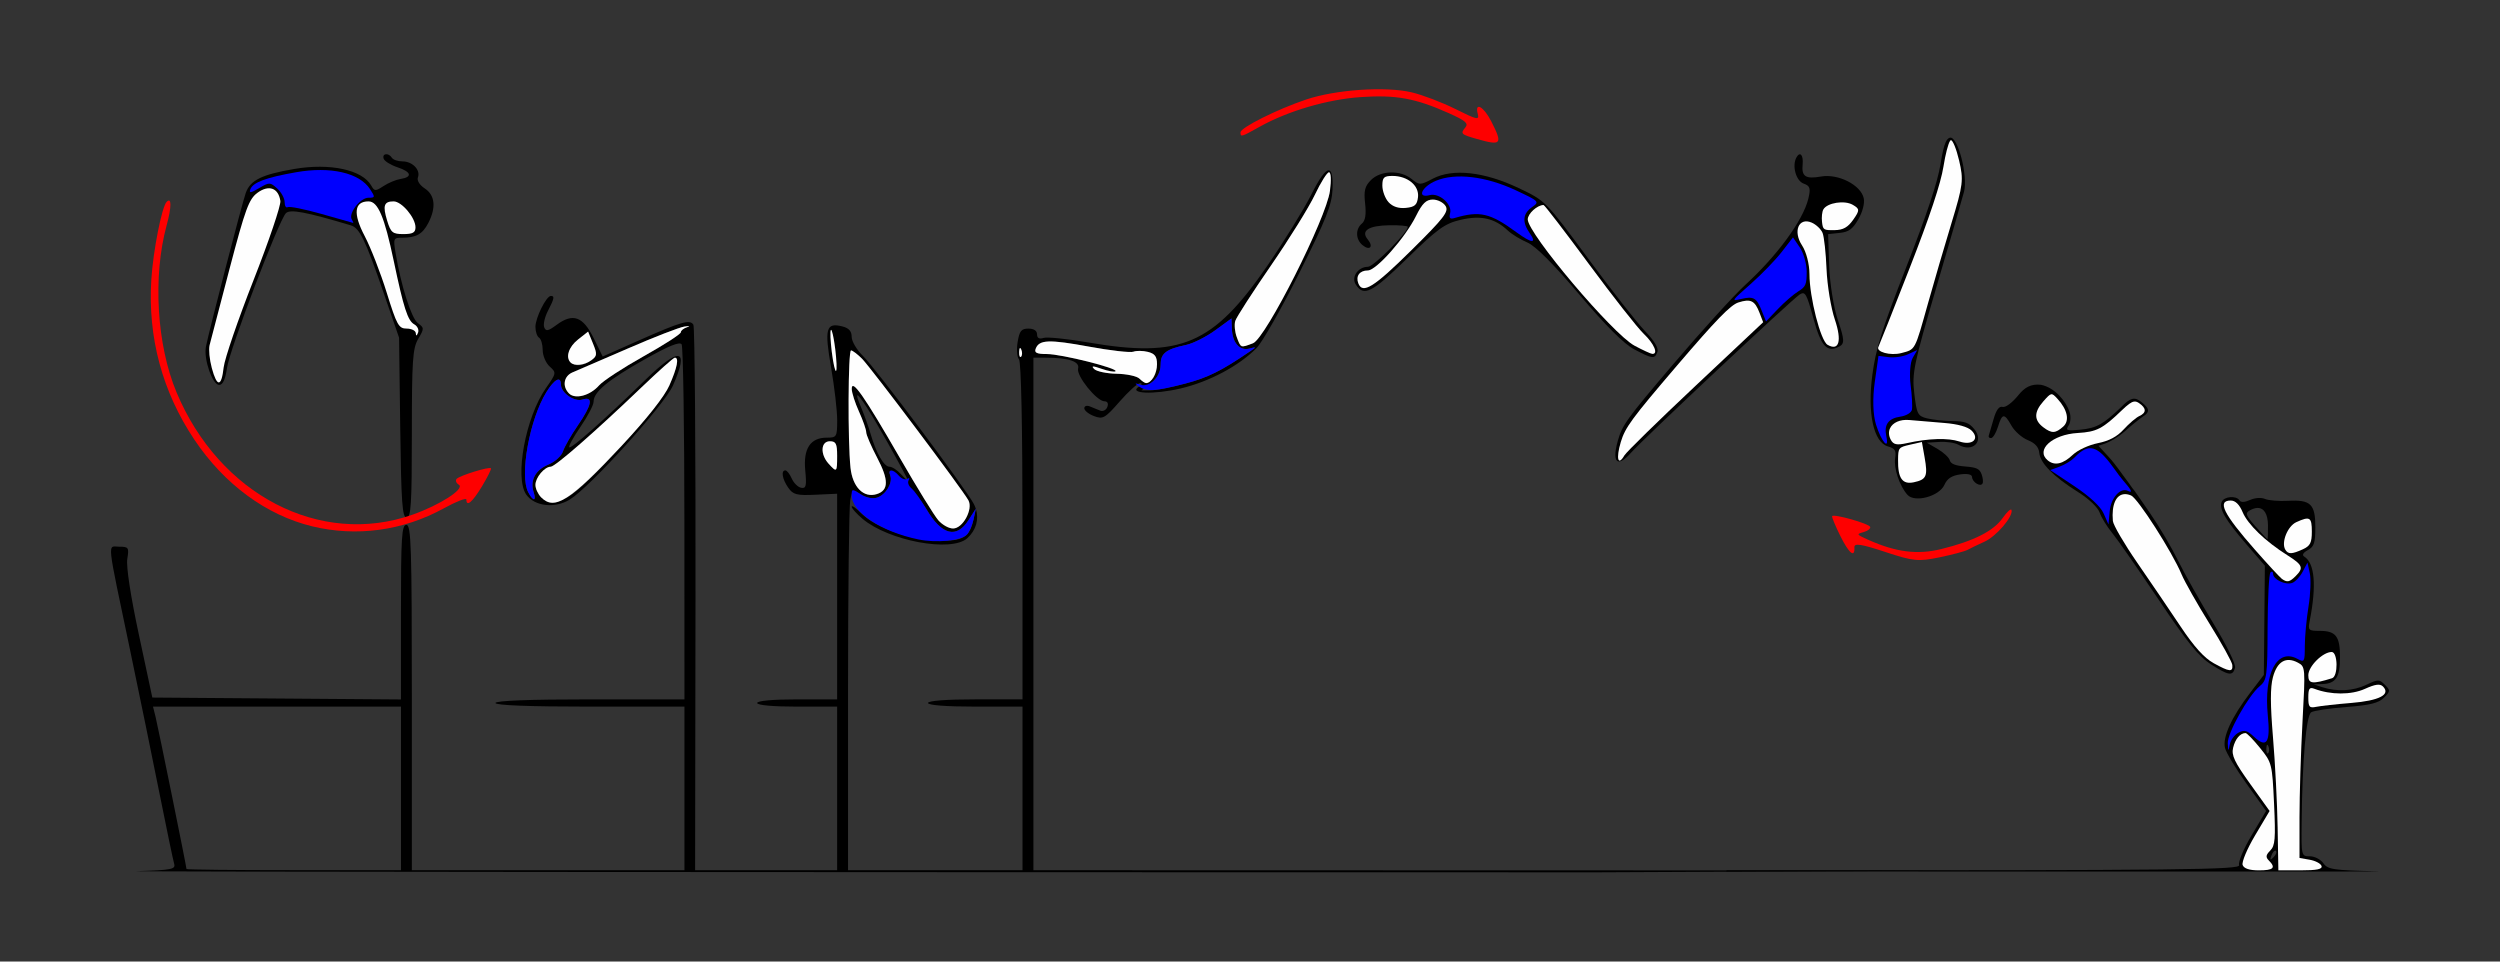 <?xml version="1.0" encoding="UTF-8" standalone="no"?>
<!-- Created with Inkscape (http://www.inkscape.org/) -->

<svg
   xmlns:dc="http://purl.org/dc/elements/1.1/"
   xmlns:cc="http://creativecommons.org/ns#"
   xmlns:rdf="http://www.w3.org/1999/02/22-rdf-syntax-ns#"
   xmlns:svg="http://www.w3.org/2000/svg"
   xmlns="http://www.w3.org/2000/svg"
   xmlns:sodipodi="http://sodipodi.sourceforge.net/DTD/sodipodi-0.dtd"
   xmlns:inkscape="http://www.inkscape.org/namespaces/inkscape"
   id="svg3492"
   version="1.1"
   inkscape:version="0.91 r13725"
   width="650"
   height="250"
   viewBox="0 0 650 250"
   sodipodi:docname="ub840105.svg">
  <rect x="0" y="0" width="650" height="250" fill="#333333" stroke="none"/>
  <defs
     id="defs3496" />
  <sodipodi:namedview
     pagecolor="#c4c4c4"
     bordercolor="#666666"
     borderopacity="1"
     objecttolerance="10"
     gridtolerance="10"
     guidetolerance="10"
     inkscape:pageopacity="0"
     inkscape:pageshadow="2"
     inkscape:window-width="1527"
     inkscape:window-height="895"
     id="namedview3494"
     showgrid="false"
     inkscape:zoom="1"
     inkscape:cx="276.26559"
     inkscape:cy="103.0275"
     inkscape:window-x="92"
     inkscape:window-y="17"
     inkscape:window-maximized="0"
     inkscape:current-layer="svg3492" />
  <g
     id="g5218"
     transform="translate(-9.884353e-6,1.0187523e-6)">
    <path
       id="path4531"
       d="m 506.176,36.432 c 0.241,-0.356 0.503,-0.555 0.795,-0.633 2.022,-0.542 4.756,9.898 3.678,14.045 -0.461,1.776 -3.714,13.008 -7.228,24.961 -5.849,19.895 -6.331,22.223 -5.704,27.524 0.63,5.325 0.896,5.842 3.315,6.445 1.447,0.361 4.427,0.677 6.623,0.703 3.24,0.037 4.306,0.435 5.674,2.113 2.6,3.19 -0.456,6.16 -4.158,4.039 -0.896,-0.513 -3.11,-0.842 -4.919,-0.731 l -3.289,0.202 2.812,1.632 c 1.547,0.897 2.972,2.223 3.166,2.947 0.247,0.923 1.442,1.403 3.991,1.604 2.994,0.236 3.752,0.595 4.278,2.016 l 9.1e-4,-0.002 c 0.352,0.95 0.459,2.041 0.238,2.424 -0.556,0.963 -2.681,-0.378 -2.722,-1.718 -0.02,-0.668 -1.229,-0.922 -3.101,-0.653 -2.201,0.317 -3.355,1.081 -4.078,2.702 -1.33,2.986 -7.677,4.719 -9.594,2.619 -2.058,-2.255 -3.639,-6.955 -3.217,-9.567 0.314,-1.945 -0.038,-2.513 -1.883,-3.039 -3.73,-1.063 -5.375,-8.625 -4.046,-18.598 0.917,-6.878 2.444,-11.727 8.881,-28.182 5.254,-13.432 8.114,-22.02 8.822,-26.492 0.485,-3.061 0.917,-4.92 1.426,-5.951 0.076,-0.155 0.154,-0.291 0.235,-0.41 z"
       style="fill:#000000"
       inkscape:connector-curvature="0" />
    <path
       id="path4547"
       d="m 507.015,36.631 c 0.07,-0.103 0.135,-0.166 0.194,-0.182 0.472,-0.126 1.443,2.246 2.157,5.271 1.2,5.08 1.048,6.324 -1.984,16.294 -1.806,5.937 -4.546,15.299 -6.089,20.806 -3.495,12.474 -3.235,11.986 -6.918,12.973 -2.862,0.767 -6.745,-0.303 -5.973,-1.645 0.188,-0.327 3.834,-9.524 8.101,-20.438 5.22,-13.351 8.099,-22 8.803,-26.437 0.503,-3.173 1.222,-5.92 1.71,-6.642 z"
       style="fill:#fefefe"
       inkscape:connector-curvature="0" />
    <path
       id="path4545"
       d="m 491.419,111.331 c 0.686,-1.429 2.559,-2.349 5.017,-2.126 1.934,0.175 6.018,0.519 9.076,0.764 3.533,0.283 6.122,1.005 7.103,1.982 2.188,2.178 0.203,3.962 -3.162,2.84 -2.947,-0.983 -8.053,-0.828 -13.612,0.413 -2.688,0.6 -3.56,0.418 -4.247,-0.886 -0.572,-1.087 -0.587,-2.129 -0.176,-2.987 z"
       style="fill:#fefefe"
       inkscape:connector-curvature="0" />
    <path
       id="path4543"
       d="m 493.943,116.663 c 0.398,-0.5 1.167,-0.695 2.674,-1.044 l 3.075,-0.711 0.718,4.076 c 0.852,4.843 0.477,5.699 -2.806,6.406 -2.996,0.645 -4.176,-1.033 -4.108,-5.846 0.022,-1.575 0.049,-2.381 0.447,-2.881 z"
       style="fill:#fefefe"
       inkscape:connector-curvature="0" />
    <path
       id="path4535"
       d="m 488.406,92.53 2.684,0.335 c 1.476,0.185 3.742,-0.159 5.038,-0.763 l 2.356,-1.097 -1.181,2.045 c -0.649,1.125 -0.894,4.302 -0.542,7.06 0.351,2.758 0.505,5.648 0.343,6.421 -0.162,0.773 -1.504,1.579 -2.982,1.792 -3.167,0.456 -4.333,2.082 -3.677,5.131 0.823,3.822 -1.293,1.412 -2.678,-3.05 -0.802,-2.583 -0.929,-6.808 -0.332,-11.03 l 0.97,-6.842 z"
       style="fill:#0000fe"
       inkscape:connector-curvature="0" />
    <path
       id="path4526"
       d="m 530.647,100.042 c 3.637,0.752 6.441,4.226 7.408,6.974 0.43,1.22 0.327,2.819 -0.233,3.638 -0.859,1.255 -0.438,1.405 2.987,1.075 4.283,-0.413 5.969,-1.345 10.786,-5.967 2.195,-2.229 3.353,-2.75 5.193,-1.223 1.755,1.457 2.218,2.252 1.057,3.272 -2.03,1.386 -3.87,2.982 -5.433,4.361 -1.757,1.554 -4.009,2.8 -5.158,3.178 l -1.669,0.549 2.609,2.833 c 1.968,2.127 3.383,4.355 4.756,6.14 0.837,1.07 1.22,1.804 1.966,2.662 0.25,0.287 1.98,2.856 4.231,6.107 2.251,3.251 5.455,8.681 7.121,12.067 1.666,3.386 5.783,10.712 9.149,16.28 3.618,5.984 5.944,10.751 5.689,11.658 -0.614,2.186 -1.635,2.037 -6.254,-0.913 -3.196,-2.041 -6.17,-5.72 -13.659,-16.895 -5.266,-7.857 -10.679,-15.632 -12.031,-17.277 -1.352,-1.645 -2.819,-4.032 -3.258,-5.305 -0.456,-1.323 -2.862,-3.608 -5.615,-5.329 -6.332,-3.96 -9.825,-7.49 -10.075,-10.185 -0.139,-1.491 -1.086,-2.544 -2.981,-3.31 -1.527,-0.618 -3.442,-2.313 -4.254,-3.767 -1.847,-3.307 -2.41,-3.258 -3.512,0.305 -0.483,1.562 -1.274,2.878 -1.757,2.922 -0.482,0.045 -0.766,-0.239 -0.632,-0.631 0.135,-0.392 0.698,-2.317 1.251,-4.278 0.677,-2.397 1.448,-3.444 2.349,-3.191 0.77,0.216 2.541,-1.112 4.16,-3.121 1.55,-1.924 3.222,-2.931 5.807,-2.627 z"
       style="fill:#000000"
       inkscape:connector-curvature="0"
       sodipodi:nodetypes="csccccccscccssssssssssssssscssscc" />
    <path
       id="path4541"
       d="m 533.286,102.514 c 0.459,-0.092 0.85,0.304 1.594,1.106 2.668,2.873 3.286,5.766 1.558,7.294 -2.036,1.8 -2.968,1.835 -5.159,0.194 -2.476,-1.855 -2.477,-3.965 -0.003,-6.763 1.023,-1.157 1.551,-1.738 2.011,-1.831 z"
       style="fill:#fefefe"
       inkscape:connector-curvature="0" />
    <path
       id="path4539"
       d="m 554.846,104.411 c 0.45,-0.065 0.846,0.081 1.299,0.391 1.945,1.331 1.974,2.504 0.082,3.371 -0.849,0.389 -2.67,1.945 -4.048,3.457 -1.732,1.901 -3.806,3.007 -6.726,3.589 -2.37,0.473 -5.226,1.796 -6.512,3.016 -2.575,2.443 -4.753,2.932 -6.523,1.463 -3.261,-2.707 1.15,-6.733 7.806,-7.124 4.891,-0.288 6.433,-1.079 11.407,-5.856 1.564,-1.502 2.465,-2.198 3.215,-2.307 z"
       style="fill:#fefefe"
       inkscape:connector-curvature="0" />
    <path
       id="path2997-6"
       d="m 552.406,128.477 c 0.51,-0.021 1.075,0.092 1.683,0.348 1.751,0.738 10.686,14.694 13.108,20.475 0.816,1.948 4.094,7.74 7.282,12.873 3.188,5.133 5.854,9.955 5.925,10.716 0.177,1.908 -0.707,1.827 -4.84,-0.454 -2.465,-1.36 -5.127,-4.311 -8.613,-9.547 -2.776,-4.168 -7.836,-11.615 -11.243,-16.547 -3.408,-4.932 -6.271,-9.84 -6.363,-10.905 -0.369,-4.272 0.85,-6.869 3.061,-6.96 z"
       style="fill:#fefefe"
       inkscape:connector-curvature="0" />
    <path
       id="path2991-9"
       d="m 543.391,116.54 c 1.243,-0.024 2.462,0.724 3.858,2.241 1.853,2.023 3.254,4.395 4.788,6.175 1.657,1.89 2.908,3.516 1.187,2.661 -1.901,-0.944 -4.376,1.828 -4.697,5.263 l -0.323,3.468 -1.27,-2.862 c -0.801,-1.805 -3.6,-4.412 -7.579,-7.063 l -6.308,-4.201 2.484,-0.917 c 1.366,-0.505 3.103,-1.572 3.859,-2.371 1.491,-1.573 2.758,-2.37 4.001,-2.394 z"
       style="fill:#0000fe"
       inkscape:connector-curvature="0"
       sodipodi:nodetypes="cccsccccccsc" />
    <path
       inkscape:connector-curvature="0"
       id="path4348"
       d="m 579.852,129.258 c -0.99,0.089 -1.945,0.531 -2.227,1.266 -0.696,1.813 0.982,4.672 6.498,11.061 l 4.743,5.495 -0.132,14.195 -0.134,14.195 -3.5,4.579 c -4.904,6.414 -7.296,11.648 -6.598,14.429 0.316,1.26 2.849,5.461 5.627,9.333 l 5.051,7.04 -3.769,6.343 c -2.078,3.498 -3.53,6.96 -3.237,7.722 0.47,1.226 -13.57,1.381 -125.362,1.381 l -7.918,0 -0.016,0.282 c 100.448,-0.009 175.818,0.096 169.209,-0.051 -11.47,-0.255 -12.881,-0.466 -14.018,-2.089 -0.695,-0.993 -2.272,-1.805 -3.502,-1.805 -2.226,0 -2.238,-0.044 -2.141,-8.929 0.176,-16.154 1.187,-27.716 2.495,-28.523 0.67,-0.413 4.791,-1.026 9.156,-1.361 6.128,-0.471 8.347,-1.023 9.741,-2.416 1.698,-1.698 1.714,-1.897 0.25,-3.361 -1.463,-1.463 -1.75,-1.463 -4.81,-0.004 -3.422,1.632 -7.6,1.865 -11.435,0.637 l -2.289,-0.733 2.336,-0.091 c 3.469,-0.135 4.532,-1.77 4.532,-6.96 0,-5.476 -1.073,-6.868 -5.293,-6.868 -2.886,0 -3.061,-0.17 -2.599,-2.518 1.836,-9.325 1.34,-15.104 -1.447,-16.826 -0.598,-0.37 -0.218,-1.015 0.973,-1.653 1.622,-0.868 1.955,-1.88 1.955,-5.938 0,-6.026 -1.209,-7.202 -7.067,-6.881 -2.409,0.132 -5.128,-0.089 -6.042,-0.492 -0.936,-0.412 -2.62,-0.296 -3.858,0.268 -1.383,0.63 -2.401,0.676 -2.744,0.122 -0.415,-0.672 -1.439,-0.935 -2.429,-0.846 z m 7.044,2.81 c 1.709,-0.064 2.742,1.516 2.778,4.473 0.025,2.019 -0.036,3.67 -0.134,3.67 -0.098,0 -1.501,-1.505 -3.116,-3.345 -2.555,-2.91 -2.744,-3.453 -1.451,-4.176 0.708,-0.396 1.353,-0.601 1.923,-0.622 z m 2.61,61.576 c 0.083,0.013 0.182,0.154 0.292,0.427 0.265,0.661 0.231,1.45 -0.073,1.755 -0.304,0.304 -0.521,-0.237 -0.481,-1.202 0.028,-0.667 0.124,-1.001 0.263,-0.98 z m 1.987,27.522 c 0.093,-0.022 0.178,-0.003 0.249,0.068 0.282,0.282 0.002,1.023 -0.624,1.644 -0.904,0.898 -1.01,0.792 -0.513,-0.513 0.258,-0.677 0.61,-1.132 0.889,-1.198 z"
       style="fill:#000000"
       sodipodi:nodetypes="cssccccssccssccssssssssccccsssscsscssccccsssccccccccccscc" />
    <path
       id="path4425"
       d="m 583.089,224.915 c -0.292,-0.761 1.16,-4.224 3.238,-7.723 l 3.768,-6.342 -5.036,-7.019 c -4.111,-5.73 -4.927,-7.466 -4.442,-9.448 0.559,-2.287 1.811,-3.757 3.227,-3.789 0.344,-0.008 2.041,1.737 3.771,3.878 3.087,3.82 3.155,4.089 3.643,14.537 0.423,9.035 0.274,10.869 -0.984,12.128 -1.158,1.158 -1.24,1.724 -0.377,2.588 1.903,1.903 1.231,2.571 -2.586,2.571 -2.445,0 -3.871,-0.466 -4.222,-1.38 z"
       style="fill:#fefefe"
       inkscape:connector-curvature="0" />
    <path
       id="path4423"
       d="m 592.183,215.075 c -0.106,-6.169 -0.646,-16.645 -1.199,-23.28 -0.723,-8.669 -0.727,-13.099 -0.015,-15.742 1.103,-4.096 3.395,-5.421 6.502,-3.758 1.926,1.031 1.946,1.286 1.179,15.39 -0.429,7.888 -0.779,19.076 -0.779,24.863 l 0,10.521 2.672,0.469 c 1.47,0.258 2.843,0.984 3.053,1.613 0.278,0.835 -1.186,1.144 -5.419,1.143 l -5.8,-0.002 z"
       style="fill:#fefefe"
       inkscape:connector-curvature="0" />
    <path
       id="path4421"
       d="m 600.161,181.341 c 0,-2.321 0.295,-2.749 1.561,-2.264 4.23,1.623 9.586,1.635 13.147,0.03 2.716,-1.225 3.936,-1.387 4.698,-0.625 2.103,2.103 -0.944,3.688 -8.239,4.285 -3.875,0.317 -7.973,0.77 -9.107,1.007 -1.789,0.373 -2.061,0.052 -2.061,-2.433 z"
       style="fill:#fefefe"
       inkscape:connector-curvature="0" />
    <path
       id="path4419"
       d="m 600.161,175.553 c 0,-2.306 3.755,-6.037 6.076,-6.037 1.613,0 1.711,6.326 0.105,6.821 -5.201,1.602 -6.182,1.478 -6.182,-0.784 z"
       style="fill:#fefefe"
       inkscape:connector-curvature="0" />
    <path
       id="path4413"
       d="m 593.284,150.5 c -0.508,-0.37 -3.644,-3.764 -6.968,-7.541 -8.258,-9.384 -9.951,-12.821 -6.315,-12.821 1.189,0 2.252,1.037 3.069,2.991 1.345,3.218 5.892,7.603 11.663,11.246 3.974,2.508 4.277,3.267 2.157,5.387 -1.597,1.597 -2.244,1.73 -3.606,0.738 z"
       style="fill:#fefefe"
       inkscape:connector-curvature="0" />
    <path
       id="path4411"
       d="m 594.194,142.937 c -1.143,-1.85 0.557,-6.133 2.849,-7.177 3.537,-1.611 4.033,-1.307 4.033,2.474 0,2.879 -0.423,3.709 -2.333,4.579 -2.869,1.307 -3.803,1.333 -4.55,0.125 z"
       style="fill:#fefefe"
       inkscape:connector-curvature="0" />
    <path
       id="path4395"
       d="m 579.222,193.273 c -0.14,-2.627 5.286,-12.334 8.322,-14.887 1.856,-1.561 1.98,-2.489 2.031,-15.263 0.03,-7.481 0.363,-13.91 0.741,-14.288 0.378,-0.378 0.687,-0.221 0.687,0.349 0,1.484 3.266,3.027 4.998,2.362 0.807,-0.31 2.023,-1.624 2.702,-2.92 l 1.235,-2.356 0.612,2.784 c 0.336,1.531 0.184,5.422 -0.34,8.647 -0.523,3.224 -0.954,7.834 -0.958,10.244 -0.007,4.185 -0.095,4.335 -1.954,3.34 -5.294,-2.833 -8.76,3.845 -7.663,14.766 0.711,7.077 -0.308,8.601 -3.65,5.461 -1.73,-1.625 -2.487,-1.818 -3.989,-1.014 -1.02,0.546 -2.033,1.92 -2.251,3.055 -0.366,1.899 -0.407,1.877 -0.522,-0.281 z"
       style="fill:#0000fe"
       inkscape:connector-curvature="0" />
    <path
       sodipodi:nodetypes="cssssscsssssscc"
       style="fill:#fe0000"
       id="path2993-1"
       d="m 511.554,142.964 c 0.68,-0.38 2.653,-1.33 4.384,-2.11 3.118,-1.405 7.518,-6.545 7.062,-8.249 -0.13,-0.487 -1.163,0.442 -2.296,2.064 -2.375,3.401 -7.514,6.001 -15.989,8.088 -6.197,1.526 -11.772,0.817 -18.987,-2.414 -3.059,-1.37 -3.126,-1.476 -1.243,-1.985 1.094,-0.296 1.892,-0.902 1.772,-1.347 -0.228,-0.85 -9.515,-3.488 -9.905,-2.813 -0.124,0.215 0.832,2.525 2.125,5.133 2.286,4.615 3.826,5.846 3.667,2.932 -0.06,-1.094 1.844,-0.8 7.986,1.234 7.329,2.427 8.617,2.556 14.126,1.414 3.334,-0.691 6.618,-1.567 7.298,-1.948 z"
       inkscape:connector-curvature="0" />
    <path
       inkscape:connector-curvature="0"
       id="path4376"
       d="m 420.689,119.946 c 0.675,0.217 1.816,-0.487 3.33,-2.194 3.261,-3.678 41.77,-39.813 43.863,-41.159 1.459,-0.939 1.815,-0.329 3.584,6.138 2.016,7.369 3.557,9.05 6.752,7.366 1.402,-0.739 1.347,-1.823 -0.341,-6.775 -1.105,-3.243 -2.134,-9.62 -2.287,-14.171 l -0.281,-8.275 2.998,-0.32 c 2.401,-0.255 3.371,-0.963 4.87,-3.56 1.099,-1.904 1.677,-4.154 1.398,-5.451 -0.74,-3.44 -6.638,-6.444 -11.095,-5.652 -4.026,0.716 -5.111,0.004 -4.797,-3.146 0.239,-2.402 -0.657,-3.465 -1.578,-1.871 -1.25,2.165 -0.166,6.161 1.864,6.867 1.662,0.578 1.859,1.252 1.173,4.015 -1.391,5.598 -8.064,14.7 -16.327,22.273 -2.964,2.716 -11.366,11.957 -18.67,20.536 -12.286,14.432 -13.373,15.938 -14.544,20.154 -0.874,3.146 -0.778,4.946 0.089,5.225 z"
       style="fill:#000000" />
    <path
       id="path4401"
       d="m 481.855,57.105 c -1.407,2.011 -2.639,2.701 -4.883,2.732 -2.856,0.04 -3.014,-0.065 -3.251,-2.154 -0.137,-1.208 0.021,-2.663 0.351,-3.234 1.005,-1.741 5.483,-2.449 7.634,-1.206 1.846,1.066 1.859,1.417 0.149,3.862 z"
       style="fill:#fefefe"
       inkscape:connector-curvature="0" />
    <path
       id="path4399"
       d="m 473.872,60.571 c 0.395,0.98 0.858,5.213 1.029,9.407 0.171,4.194 1.145,10.099 2.165,13.123 1.879,5.568 1.09,8.276 -1.906,6.546 -1.806,-1.043 -4.689,-12.313 -4.7,-18.374 -0.005,-2.596 -0.832,-5.808 -1.92,-7.453 -2.436,-3.685 -0.877,-7.398 2.496,-5.943 1.165,0.502 2.441,1.715 2.836,2.695 z"
       style="fill:#fefefe"
       inkscape:connector-curvature="0" />
    <path
       id="path2997-89"
       d="m 457.485,81.342 0.937,2.441 -17.593,16.536 c -9.676,9.095 -17.997,17.236 -18.49,18.091 -1.67,2.893 -2.224,0.819 -0.932,-3.488 1.136,-3.787 2.823,-6.082 14.601,-19.857 10.198,-11.928 13.937,-15.775 15.965,-16.426 3.201,-1.028 4.284,-0.497 5.513,2.704 z"
       style="fill:#fefefe"
       inkscape:connector-curvature="0" />
    <path
       id="path2991-3"
       d="m 467.958,64.34 c 0.983,1.44 1.785,4.297 1.784,6.349 -0.003,3.272 -0.273,3.896 -2.201,5.074 -1.209,0.739 -3.588,2.799 -5.288,4.577 l -3.09,3.234 -1.098,-2.744 c -1.374,-3.434 -2.114,-3.859 -5.385,-3.091 -2.604,0.611 -2.588,0.587 2.497,-3.906 2.815,-2.487 6.44,-6.229 8.056,-8.316 l 2.939,-3.795 z"
       style="fill:#0000fe"
       inkscape:connector-curvature="0" />
    <path
       style="fill:#000000"
       d="m 361.579,44.837 c -1.957,0.052 -3.862,0.711 -5.112,1.961 -1.616,1.616 -1.911,2.794 -1.536,6.125 0.318,2.823 0.055,4.464 -0.834,5.202 -1.719,1.426 -1.652,4.105 0.14,5.592 1.892,1.57 2.958,0.446 1.381,-1.454 -1.886,-2.272 0.179,-3.619 5.666,-3.699 2.609,-0.038 4.744,0.152 4.744,0.422 0,1.449 -8.908,10.382 -10.353,10.382 -2.562,0 -4.408,2.64 -3.194,4.569 2.074,3.293 4.166,2.237 13.362,-6.735 7.953,-7.76 9.793,-9.085 13.935,-10.05 5.265,-1.226 8.834,-0.417 12.246,2.778 1.043,0.977 3.334,2.381 5.091,3.12 2.089,0.878 6.758,5.556 13.495,13.517 6.871,8.119 11.627,12.868 14.282,14.259 4.821,2.525 5.301,2.579 6.029,0.682 0.367,-0.956 -0.785,-2.898 -3.222,-5.434 C 425.614,83.903 418.948,75.4 412.888,67.179 401.878,52.242 401.864,52.229 394.806,48.877 c -8.93,-4.241 -17.113,-5.133 -22.268,-2.428 -3.305,1.734 -3.48,1.736 -5.539,0.069 -1.455,-1.178 -3.464,-1.734 -5.421,-1.682 z"
       id="path8185"
       inkscape:connector-curvature="0" />
    <path
       style="fill:#fefefe"
       d="m 424.976,89.881 c -5.677,-3.034 -27.761,-29.156 -27.761,-32.837 0,-1.494 2.471,-3.741 4.115,-3.741 0.252,0 5.559,6.911 11.792,15.357 6.233,8.446 12.647,16.606 14.252,18.133 2.704,2.572 3.866,5.314 2.209,5.215 -0.39,-0.024 -2.463,-0.98 -4.607,-2.126 z"
       id="path8310"
       inkscape:connector-curvature="0" />
    <path
       style="fill:#fefefe"
       d="m 353.156,73.667 c -0.726,-1.892 0.351,-3.353 2.473,-3.353 2.209,0 9.716,-8.485 12.541,-14.176 1.621,-3.266 2.635,-4.253 4.371,-4.253 1.243,0 2.731,0.755 3.308,1.678 0.898,1.438 -0.382,3.093 -8.962,11.577 -9.69,9.583 -12.625,11.405 -13.73,8.526 z"
       id="path8300"
       inkscape:connector-curvature="0" />
    <path
       style="fill:#fefefe"
       d="m 361.018,52.565 c -0.883,-0.976 -1.606,-2.91 -1.606,-4.299 0,-2.13 0.41,-2.525 2.625,-2.525 3.958,0 6.991,2.522 6.643,5.525 -0.234,2.025 -0.845,2.562 -3.174,2.79 -1.893,0.185 -3.435,-0.327 -4.489,-1.492 z"
       id="path8292"
       inkscape:connector-curvature="0" />
    <path
       style="fill:#0000fe"
       d="m 394.283,60.398 c -6.866,-5.036 -9.549,-5.652 -16.127,-3.704 -1.159,0.343 -1.456,0.009 -1.123,-1.263 0.604,-2.311 -2.822,-5.346 -5.303,-4.698 -3.46,0.905 -2.127,-2.166 1.62,-3.732 5.065,-2.116 12.944,-1.181 20.725,2.46 6.151,2.879 6.26,2.991 4.254,4.396 -2.428,1.701 -2.618,3.896 -0.588,6.795 1.939,2.768 0.521,2.663 -3.458,-0.255 z"
       id="path8274"
       inkscape:connector-curvature="0" />
    <path
       sodipodi:nodetypes="csssssssssssssccssssssssssccccsssssssscssscccccsscsssccssssscsscsssccccsssccccccccccssscscssssssssssssscssscccccsssccccsssssscccccssscscsssccsssscccccccssssscsscsssssccssssccsscccscsssssccccsccccccscccssccsscsccssccscccssssssssssssssssssssscssssssssccsssssccssssccsccscccccsscc"
       inkscape:connector-curvature="0"
       id="path8256"
       d="m 100.329,40.099 c -0.486,0.054 -0.809,0.453 -0.58,1.154 0.212,0.65 1.843,1.662 3.623,2.25 3.604,1.19 3.935,2.542 0.744,3.035 -1.152,0.178 -3.128,1.002 -4.391,1.83 -2.114,1.385 -2.367,1.376 -3.188,-0.09 -2.31,-4.128 -10.722,-5.95 -20.053,-4.342 -8.496,1.464 -11.425,2.919 -12.594,6.25 -1.008,2.874 -9.622,36.126 -10.355,39.973 -0.616,3.23 1.711,9.924 3.449,9.924 0.95,0 1.608,-1.432 2.039,-4.443 0.688,-4.812 13.431,-38.279 15.311,-40.209 1.08,-1.109 5.252,-0.324 16.928,3.178 2.23,0.669 3.769,3.852 8.5,17.59 l 3.994,11.598 0.303,23.391 c 0.255,19.561 0.529,23.391 1.664,23.391 1.141,0 1.357,-3.483 1.357,-21.826 0,-19.085 0.208,-22.181 1.654,-24.643 1.585,-2.697 1.582,-2.868 -0.09,-4.096 -1.678,-1.233 -4.362,-9.668 -5.785,-18.189 -0.641,-3.835 -0.564,-4.016 1.697,-4.016 3.649,0 5.307,-0.936 6.812,-3.848 2.071,-4.004 1.739,-7.216 -0.924,-8.961 -1.349,-0.884 -2.09,-2.072 -1.785,-2.867 0.738,-1.924 -1.416,-4.17 -4.002,-4.17 -1.205,0 -2.454,-0.426 -2.775,-0.945 -0.42,-0.68 -1.069,-0.972 -1.555,-0.918 z m 245.139,4.184 c -0.906,-0.02 -2.421,2.099 -4.557,6.357 -1.907,3.804 -7.054,12.129 -11.436,18.5 -14.061,20.446 -22.499,24.05 -46.57,19.889 -5.434,-0.939 -10.643,-1.466 -11.576,-1.17 -1.139,0.362 -1.697,0.051 -1.697,-0.943 0,-0.928 -0.835,-1.48 -2.238,-1.48 -1.852,0 -2.34,0.608 -2.812,3.521 -0.314,1.937 -0.157,3.935 0.35,4.441 0.571,0.571 0.92,17.549 0.92,44.676 l 0,43.758 -12.285,0 c -7.56,0 -12.285,0.362 -12.285,0.943 0,0.582 4.725,0.945 12.285,0.945 l 12.285,0 0,21.264 0,21.264 -22.68,0 -22.682,0 0,-46.662 c 0,-25.664 0.261,-47.969 0.58,-49.566 0.56,-2.801 0.659,-2.852 2.789,-1.457 1.28,0.839 3.022,1.188 4.145,0.832 2.299,-0.73 4.181,-3.866 3.455,-5.758 -1.587,-4.135 6.133,3.22 9.76,9.299 3.697,6.198 7.552,7.057 10.561,2.352 l 1.932,-3.023 c -0.134,-0.417 -0.304,-0.832 -0.518,-1.238 -2.091,-3.989 -25.547,-35.303 -28.84,-38.502 -1.605,-1.56 -2.918,-3.784 -2.918,-4.943 0,-1.476 -0.731,-2.291 -2.434,-2.719 -4.244,-1.065 -4.681,0.543 -2.918,10.713 0.88,5.079 1.594,11.256 1.586,13.725 -0.014,4.3 -0.13,4.488 -2.705,4.488 -4.273,0 -6.145,2.851 -5.6,8.523 0.388,4.042 0.22,4.75 -1.061,4.51 -0.836,-0.157 -1.938,-1.242 -2.451,-2.408 -0.513,-1.166 -1.258,-2.119 -1.654,-2.119 -1.191,0 -0.816,2.278 0.742,4.502 1.273,1.817 2.193,2.056 7.088,1.83 l 5.625,-0.26 0,26.732 0,26.734 -10.396,0 c -6.3,0 -10.395,0.371 -10.395,0.943 0,0.573 4.094,0.945 10.395,0.945 l 10.396,0 0,21.264 0,21.264 -18.463,0 -18.461,0 0.102,-70.385 c 0.057,-38.712 -0.19,-70.859 -0.549,-71.439 -0.895,-1.448 -3.172,-0.793 -14.135,4.07 l -9.451,4.191 -2.361,-4.807 c -2.762,-5.618 -5.373,-6.552 -9.594,-3.432 -2.237,1.654 -2.815,1.766 -3.248,0.639 -0.289,-0.754 0.144,-2.664 0.961,-4.244 1.666,-3.221 1.802,-3.915 0.775,-3.906 -1.189,0.01 -4.016,5.675 -4.016,8.047 0,1.227 0.426,2.493 0.945,2.814 0.52,0.321 0.945,1.771 0.945,3.219 0,1.448 0.816,3.372 1.814,4.275 1.781,1.612 1.764,1.716 -0.951,5.58 -5.305,7.552 -8.228,23.309 -5.141,27.717 2.142,3.058 7.469,3.673 11.301,1.305 5.366,-3.317 24.616,-24.595 26.859,-29.691 4.278,-9.718 1.789,-10.182 -7.285,-1.355 -10.72,10.428 -19.195,17.933 -19.691,17.438 -0.241,-0.241 1.082,-2.65 2.941,-5.354 1.86,-2.703 3.383,-5.62 3.383,-6.482 0,-2.543 3.687,-5.605 13.221,-10.979 6.261,-3.529 9.179,-4.72 9.672,-3.945 0.388,0.61 0.711,21.629 0.719,46.709 l 0.014,45.6 -24.57,0 c -15.751,0 -24.572,0.338 -24.572,0.943 0,0.606 8.821,0.945 24.572,0.945 l 24.57,0 0,21.264 0,21.264 -35.439,0 -35.439,0 0,-44.889 c 0,-39.272 -0.178,-44.891 -1.418,-44.891 -1.221,0 -1.416,3.151 -1.416,22.693 l 0,22.693 -32.322,-0.248 -32.32,-0.248 -3.512,-16.426 c -2.141,-10.011 -3.311,-17.668 -2.996,-19.609 0.482,-2.973 0.344,-3.186 -2.092,-3.186 -3.09,0 -3.372,-2.675 2.83,26.934 2.395,11.435 5.842,28.234 7.66,37.33 1.818,9.096 3.522,17.268 3.785,18.16 0.428,1.449 -0.609,1.654 -9.734,1.926 -5.617,0.167 165.428,0.306 380.098,0.309 l 101.121,-0.482 -248.078,-0.066 0,-66.625 0,-66.627 3.189,0 c 5.961,0 8.909,0.982 8.432,2.809 -0.497,1.9 4.848,8.531 6.875,8.531 0.78,0 1.066,0.583 0.725,1.473 -0.311,0.81 -1.147,1.235 -1.859,0.945 -0.713,-0.29 -1.933,-0.784 -2.713,-1.1 -0.78,-0.315 -1.418,-0.094 -1.418,0.494 0,0.588 1.134,1.502 2.521,2.029 2.322,0.883 2.855,0.579 6.689,-3.805 2.291,-2.619 4.666,-4.756 5.275,-4.748 0.664,0.009 0.558,0.362 -0.262,0.881 -2.93,1.854 3.773,2.151 10.859,0.482 7.4,-1.743 15.058,-5.814 19.682,-10.465 1.49,-1.499 6.502,-10.302 11.139,-19.562 6.905,-13.79 8.467,-17.704 8.631,-21.635 0.14,-3.343 -0.185,-5.026 -0.984,-5.043 z m -91.758,87.98 c 0.004,0.013 0.007,0.024 0.012,0.037 l 0.018,-0.086 z m 0.012,0.037 -0.604,2.75 c -1.026,4.674 -2.724,5.686 -9.273,5.529 -7.104,-0.17 -16.157,-3.384 -19.801,-7.027 -1.436,-1.436 -2.609,-2.256 -2.609,-1.822 0,0.434 1.269,1.857 2.82,3.162 6.847,5.761 23.116,8.779 27.236,5.051 2.291,-2.073 3.09,-4.926 2.23,-7.643 z M 345.533,44.796 c 0.528,0 0.63,1.976 0.252,4.828 -0.946,7.132 -16.719,38.372 -20.004,39.621 -1.322,0.503 -2.599,0.914 -2.838,0.914 -0.952,0 -2.291,-5.083 -1.771,-6.721 0.305,-0.96 4.462,-7.413 9.238,-14.34 4.776,-6.927 9.932,-15.227 11.457,-18.447 1.525,-3.22 3.175,-5.855 3.666,-5.855 z m -25.34,37.994 0.1,2.715 c 0.132,3.619 2.028,5.772 4.521,5.131 1.88,-0.484 1.895,-0.447 0.236,0.686 -7.486,5.11 -11.012,6.867 -16.891,8.41 -3.707,0.973 -7.784,1.77 -9.059,1.77 l -2.318,0 2.492,-1.959 c 1.665,-1.309 2.488,-2.866 2.488,-4.693 0,-2.988 1.372,-4.058 6.617,-5.164 1.819,-0.384 5.22,-2.091 7.559,-3.795 z m -141.109,2.008 c 0.222,0.017 0.098,0.11 -0.414,0.268 -0.91,0.279 -1.652,0.878 -1.652,1.33 0,0.452 -4.36,3.263 -9.688,6.244 -5.328,2.981 -10.537,6.388 -11.576,7.572 -2.323,2.647 -6.203,3.686 -7.801,2.088 -1.847,-1.847 -1.383,-4.535 0.949,-5.5 1.17,-0.484 7.655,-3.283 14.412,-6.219 6.757,-2.936 13.349,-5.493 14.648,-5.682 0.325,-0.047 0.587,-0.079 0.785,-0.094 0.149,-0.011 0.262,-0.013 0.336,-0.008 z m 37.008,0.969 c 0.253,0.054 0.71,2.159 1.053,4.902 0.366,2.926 0.468,5.516 0.229,5.756 -0.24,0.24 -0.734,-1.958 -1.1,-4.885 -0.366,-2.926 -0.468,-5.516 -0.229,-5.756 0.015,-0.015 0.03,-0.021 0.047,-0.018 z m -63.186,0.449 1.268,3.107 c 1.13,2.77 1.085,3.239 -0.412,4.334 -5.198,3.801 -8.525,-1.408 -3.449,-5.4 z m 120.551,2.568 c 2.063,0.047 5.117,0.501 9.691,1.342 5.568,1.023 10.76,1.615 11.537,1.316 0.777,-0.298 2.475,-0.275 3.773,0.051 1.809,0.454 2.361,1.206 2.361,3.221 0,1.445 -0.511,3.138 -1.135,3.762 -1.428,1.428 -1.981,1.421 -3.439,-0.037 -0.644,-0.644 -3.295,-1.211 -5.893,-1.262 -2.598,-0.051 -5.229,-0.598 -5.848,-1.217 -0.871,-0.871 -0.426,-0.881 1.971,-0.045 1.704,0.594 3.308,0.868 3.564,0.611 0.755,-0.755 -14.078,-4.477 -17.844,-4.477 -2.638,0 -3.325,-0.326 -2.92,-1.383 0.511,-1.331 1.527,-1.943 4.18,-1.883 z m -8.205,1.701 c 0.086,0.013 0.188,0.159 0.301,0.441 0.273,0.682 0.24,1.498 -0.074,1.812 -0.314,0.314 -0.537,-0.244 -0.496,-1.24 0.028,-0.688 0.126,-1.035 0.27,-1.014 z m -43.98,0.619 c 0.371,0 1.639,0.957 2.816,2.127 2.271,2.255 26.172,34.056 27.693,36.848 0.62,1.138 0.445,2.522 -0.572,4.488 -1.774,3.431 -4.577,3.71 -7.232,0.719 -1.038,-1.17 -5.578,-8.533 -10.088,-16.363 -9.199,-15.969 -12.467,-20.642 -12.434,-17.785 0.011,0.98 0.862,3.635 1.891,5.9 1.028,2.266 1.869,4.668 1.869,5.338 0,0.67 1.285,3.662 2.855,6.648 3.039,5.777 3.006,8.449 -0.115,9.439 -3.406,1.081 -6.278,-1.799 -6.82,-6.842 -0.739,-6.863 -0.633,-30.518 0.137,-30.518 z m -45.812,1.891 c 1.132,0 0.626,2.564 -1.42,7.205 -2.225,5.045 -20.627,25.482 -25.855,28.713 -1.677,1.037 -3.712,1.885 -4.523,1.885 -2.012,0 -4.445,-2.588 -4.445,-4.727 0,-1.913 2.367,-4.725 3.977,-4.725 1.147,0 11.539,-9.083 23.516,-20.555 4.477,-4.288 8.415,-7.797 8.752,-7.797 z m -30.271,5.697 c 0.405,-0.005 0.643,0.399 0.643,1.244 0,2.186 3.463,4.628 5.602,3.949 2.902,-0.921 2.492,1.352 -1.217,6.744 -1.747,2.539 -3.479,5.572 -3.85,6.738 -0.37,1.166 -2.089,2.712 -3.82,3.436 -3.358,1.403 -4.78,4.08 -3.803,7.158 0.765,2.412 -0.106,2.451 -1.385,0.062 -2.323,-4.34 0.321,-18.979 4.711,-26.082 1.299,-2.101 2.443,-3.242 3.119,-3.25 z m 77.748,4.086 c 0.518,-0.031 3.44,4.471 7.777,12.189 3.14,5.588 5.591,10.158 5.449,10.158 -0.142,0 -1.028,-0.849 -1.969,-1.889 -0.941,-1.04 -2.273,-1.891 -2.959,-1.891 -1.406,0 -3.456,-3.579 -4.873,-8.506 -0.523,-1.819 -1.67,-5.009 -2.549,-7.088 -0.85,-2.011 -1.112,-2.961 -0.877,-2.975 z m -7.172,11.953 c 1.575,0 1.891,0.629 1.891,3.779 0,4.319 -0.09,4.403 -2.217,2.053 -2.235,-2.469 -2.046,-5.832 0.326,-5.832 z m -175.986,68.988 32.236,0 32.234,0 0,21.264 0,21.264 -27.879,0 c -15.334,0 -27.881,-0.136 -27.881,-0.303 0,-0.604 -7.419,-37.095 -8.057,-39.625 z"
       style="fill:#000000" />
    <path
       inkscape:connector-curvature="0"
       style="fill:#fefefe"
       d="m 243.975,135.286 c -1.038,-1.17 -5.578,-8.533 -10.088,-16.363 -9.199,-15.969 -12.466,-20.644 -12.433,-17.786 0.011,0.98 0.862,3.635 1.89,5.901 1.028,2.266 1.869,4.668 1.869,5.338 0,0.67 1.285,3.662 2.856,6.648 3.039,5.777 3.006,8.451 -0.115,9.441 -3.406,1.081 -6.277,-1.799 -6.82,-6.842 -0.739,-6.863 -0.633,-30.518 0.136,-30.518 0.371,0 1.639,0.957 2.817,2.126 2.271,2.255 26.172,34.058 27.694,36.849 1.27,2.33 -1.446,7.333 -3.981,7.333 -1.066,0 -2.787,-0.957 -3.825,-2.126 z"
       id="path8332" />
    <path
       inkscape:connector-curvature="0"
       style="fill:#fefefe"
       d="m 222.085,116.858 c -0.238,-0.91 -0.432,-0.165 -0.432,1.654 0,1.819 0.194,2.563 0.432,1.654 0.238,-0.91 0.238,-2.398 0,-3.308 z"
       id="path8330" />
    <path
       inkscape:connector-curvature="0"
       style="fill:#fefefe"
       d="m 140.699,129.312 c -0.817,-0.817 -1.485,-2.275 -1.485,-3.24 0,-1.913 2.367,-4.725 3.977,-4.725 1.147,0 11.538,-9.083 23.515,-20.555 4.477,-4.288 8.416,-7.797 8.752,-7.797 1.132,0 0.626,2.563 -1.42,7.204 -1.285,2.916 -5.849,8.691 -12.419,15.719 -13.384,14.316 -17.417,16.898 -20.921,13.394 z"
       id="path8328" />
    <path
       inkscape:connector-curvature="0"
       style="fill:#fefefe"
       d="m 215.438,120.564 c -2.235,-2.469 -2.047,-5.832 0.326,-5.832 1.575,0 1.89,0.63 1.89,3.78 0,4.319 -0.089,4.402 -2.216,2.052 z"
       id="path8326" />
    <path
       inkscape:connector-curvature="0"
       style="fill:#fefefe"
       d="m 147.952,102.301 c -1.847,-1.847 -1.384,-4.536 0.948,-5.501 1.17,-0.484 7.655,-3.282 14.412,-6.219 6.757,-2.936 13.349,-5.493 14.648,-5.681 1.299,-0.188 1.618,-0.114 0.709,0.165 -0.91,0.279 -1.654,0.878 -1.654,1.33 0,0.452 -4.359,3.262 -9.687,6.243 -5.328,2.981 -10.537,6.39 -11.577,7.574 -2.323,2.647 -6.202,3.685 -7.8,2.088 z"
       id="path8322" />
    <path
       inkscape:connector-curvature="0"
       style="fill:#fefefe"
       d="m 55.061,95.67 c -0.584,-2.167 -0.843,-4.825 -0.577,-5.907 0.266,-1.081 2.605,-10.026 5.198,-19.876 4.114,-15.627 5.04,-18.147 7.269,-19.771 2.954,-2.152 5.44,-1.258 5.944,2.136 0.169,1.135 -2.975,10.413 -6.986,20.616 -4.011,10.203 -7.5,20.394 -7.754,22.647 -0.582,5.166 -1.729,5.223 -3.094,0.155 z"
       id="path8320" />
    <path
       inkscape:connector-curvature="0"
       style="fill:#fefefe"
       d="m 296.246,98.44 c -0.644,-0.644 -3.296,-1.212 -5.893,-1.263 -2.598,-0.051 -5.23,-0.599 -5.849,-1.218 -0.871,-0.871 -0.425,-0.881 1.972,-0.046 1.704,0.594 3.308,0.87 3.565,0.613 0.755,-0.755 -14.08,-4.477 -17.845,-4.477 -2.638,0 -3.325,-0.325 -2.92,-1.382 0.908,-2.366 3.416,-2.464 13.872,-0.543 5.568,1.023 10.76,1.616 11.537,1.318 0.777,-0.298 2.475,-0.276 3.773,0.05 1.809,0.454 2.361,1.206 2.361,3.221 0,2.405 -1.443,4.896 -2.835,4.896 -0.312,0 -1.094,-0.527 -1.737,-1.17 z"
       id="path8318" />
    <path
       inkscape:connector-curvature="0"
       style="fill:#fefefe"
       d="m 216.273,91.541 c -0.366,-2.926 -0.468,-5.517 -0.229,-5.757 0.24,-0.24 0.735,1.958 1.101,4.884 0.366,2.926 0.468,5.517 0.229,5.757 -0.24,0.24 -0.735,-1.958 -1.101,-4.884 z"
       id="path8316" />
    <path
       inkscape:connector-curvature="0"
       style="fill:#fefefe"
       d="m 148.349,94.255 c -1.377,-1.377 -0.498,-4.062 1.963,-5.998 l 2.593,-2.04 1.268,3.106 c 1.13,2.77 1.086,3.239 -0.411,4.334 -1.812,1.325 -4.399,1.611 -5.413,0.597 z"
       id="path8314" />
    <path
       inkscape:connector-curvature="0"
       style="fill:#fefefe"
       d="m 264.981,91.499 c 0.045,-1.101 0.269,-1.325 0.571,-0.571 0.273,0.682 0.239,1.497 -0.074,1.811 -0.314,0.314 -0.537,-0.244 -0.496,-1.24 z"
       id="path8312" />
    <path
       inkscape:connector-curvature="0"
       style="fill:#fefefe"
       d="m 321.563,87.672 c -0.52,-1.368 -0.696,-3.273 -0.392,-4.233 0.305,-0.96 4.462,-7.413 9.238,-14.34 4.776,-6.927 9.932,-15.228 11.457,-18.448 1.525,-3.22 3.175,-5.854 3.666,-5.854 0.528,0 0.631,1.975 0.253,4.827 -0.946,7.132 -16.719,38.373 -20.004,39.622 -3.225,1.226 -3.142,1.257 -4.218,-1.574 z"
       id="path8308" />
    <path
       inkscape:connector-curvature="0"
       style="fill:#fefefe"
       d="m 108.102,86.616 c -0.041,-0.65 -1.105,-1.181 -2.364,-1.181 -2.072,0 -2.564,-0.886 -5.192,-9.344 -1.597,-5.139 -4.177,-11.766 -5.735,-14.727 -3.08,-5.855 -2.726,-9.006 1.012,-9.006 2.44,0 4.135,3.993 6.534,15.398 2.606,12.388 3.651,15.622 5.358,16.577 0.826,0.462 1.269,1.431 0.982,2.153 -0.36,0.908 -0.543,0.948 -0.595,0.13 z"
       id="path8306" />
    <path
       inkscape:connector-curvature="0"
       style="fill:#fefefe"
       d="m 100.666,57.399 c -1.209,-3.939 -0.842,-5.042 1.678,-5.042 2.101,0 5.683,4.25 5.683,6.743 0,1.368 -0.706,1.763 -3.149,1.763 -2.803,0 -3.266,-0.381 -4.212,-3.464 z"
       id="path8294" />
    <path
       inkscape:connector-curvature="0"
       style="fill:#0000fe"
       d="m 238.77,140.249 c -9.659,-2.01 -17.336,-7.098 -17.336,-11.491 0,-1.677 0.14,-1.693 2.316,-0.267 1.364,0.894 3.113,1.265 4.254,0.903 2.299,-0.73 4.181,-3.867 3.455,-5.759 -0.677,-1.765 0.768,-1.725 2.252,0.063 0.642,0.774 1.611,1.134 2.152,0.799 0.541,-0.334 0.71,-0.165 0.376,0.376 -0.334,0.541 0.005,1.494 0.756,2.116 0.75,0.623 2.46,3.002 3.799,5.288 3.998,6.822 7.867,7.882 10.983,3.009 l 1.964,-3.071 -0.622,2.835 c -0.342,1.559 -1.126,3.347 -1.741,3.973 -1.557,1.583 -7.919,2.202 -12.607,1.226 z"
       id="path8284" />
    <path
       inkscape:connector-curvature="0"
       style="fill:#0000fe"
       d="m 137.357,128.024 c -2.323,-4.34 0.322,-18.98 4.711,-26.082 2.078,-3.362 3.761,-4.26 3.761,-2.005 0,2.186 3.464,4.627 5.603,3.948 2.902,-0.921 2.491,1.354 -1.218,6.746 -1.747,2.539 -3.479,5.571 -3.849,6.738 -0.37,1.166 -2.09,2.712 -3.821,3.436 -3.358,1.403 -4.78,4.08 -3.803,7.158 0.765,2.412 -0.106,2.451 -1.384,0.062 z"
       id="path8282" />
    <path
       inkscape:connector-curvature="0"
       style="fill:#0000fe"
       d="m 296.094,100.452 c -1.166,-0.839 -1.1,-0.916 0.373,-0.435 2.471,0.807 5.297,-1.991 5.297,-5.245 0,-2.903 1.411,-3.989 6.615,-5.086 1.819,-0.384 5.221,-2.092 7.56,-3.796 l 4.253,-3.099 0.099,2.714 c 0.132,3.619 2.03,5.771 4.523,5.13 1.88,-0.484 1.894,-0.445 0.235,0.687 -7.486,5.11 -11.012,6.865 -16.89,8.409 -7.696,2.02 -10.063,2.162 -12.066,0.721 z"
       id="path8280" />
    <path
       inkscape:connector-curvature="0"
       style="fill:#0000fe"
       d="m 83.549,55.615 c -4.367,-1.236 -8.3,-2.025 -8.742,-1.752 -0.441,0.273 -0.803,-0.314 -0.803,-1.303 0,-0.99 -0.868,-2.585 -1.928,-3.545 -1.843,-1.668 -2.052,-1.672 -4.713,-0.1 -2.22,1.312 -2.678,1.366 -2.256,0.268 0.681,-1.776 4.053,-3.025 11.892,-4.405 8.903,-1.568 16.423,0.143 19.191,4.368 1.397,2.132 1.373,2.267 -0.405,2.267 -2.116,0 -5.266,4.102 -4.322,5.629 0.335,0.543 0.478,0.95 0.318,0.904 -0.161,-0.045 -3.865,-1.094 -8.231,-2.33 z"
       id="path3684" />
    <path
       inkscape:connector-curvature="0"
       style="fill:#fe0000"
       d="M 81.22,136.859 C 69.234,133.958 58.294,125.912 50.512,114.277 42.192,101.837 38.397,87.701 39.344,72.676 c 0.47,-7.454 2.739,-18.954 3.986,-20.2 1.317,-1.317 1.31,1.287 -0.016,6.159 -3.618,13.297 -2.566,31.023 2.573,43.338 11.122,26.653 37.368,40.28 61.349,31.851 7.145,-2.511 13.726,-6.767 12.058,-7.798 -0.709,-0.438 -0.954,-1.131 -0.545,-1.541 0.877,-0.877 8.431,-3.202 8.895,-2.738 0.175,0.175 -0.868,2.283 -2.318,4.684 -2.506,4.15 -4.068,5.47 -4.068,3.438 0,-0.51 -2.658,0.534 -5.907,2.319 -10.544,5.795 -22.644,7.45 -34.132,4.669 z"
       id="path8169" />
    <path
       style="fill:#fe0000"
       d="m 383.955,36.121 c -4.115,-1.175 -4.305,-1.367 -2.964,-2.983 0.881,-1.061 0.057,-1.768 -4.354,-3.739 -8.6,-3.843 -13.711,-4.777 -22.775,-4.162 -8.709,0.591 -18.989,3.604 -26.369,7.728 -4.812,2.69 -4.967,2.735 -4.967,1.449 0,-1.231 9.53,-5.999 17.059,-8.535 7.692,-2.591 20.654,-3.476 27.445,-1.873 2.811,0.663 7.938,2.619 11.392,4.345 5.603,2.801 6.229,2.939 5.796,1.287 -0.854,-3.265 1.523,-1.98 3.497,1.89 3.058,5.995 2.696,6.437 -3.761,4.593 z"
       id="path3682"
       inkscape:connector-curvature="0" />
  </g>
</svg>
